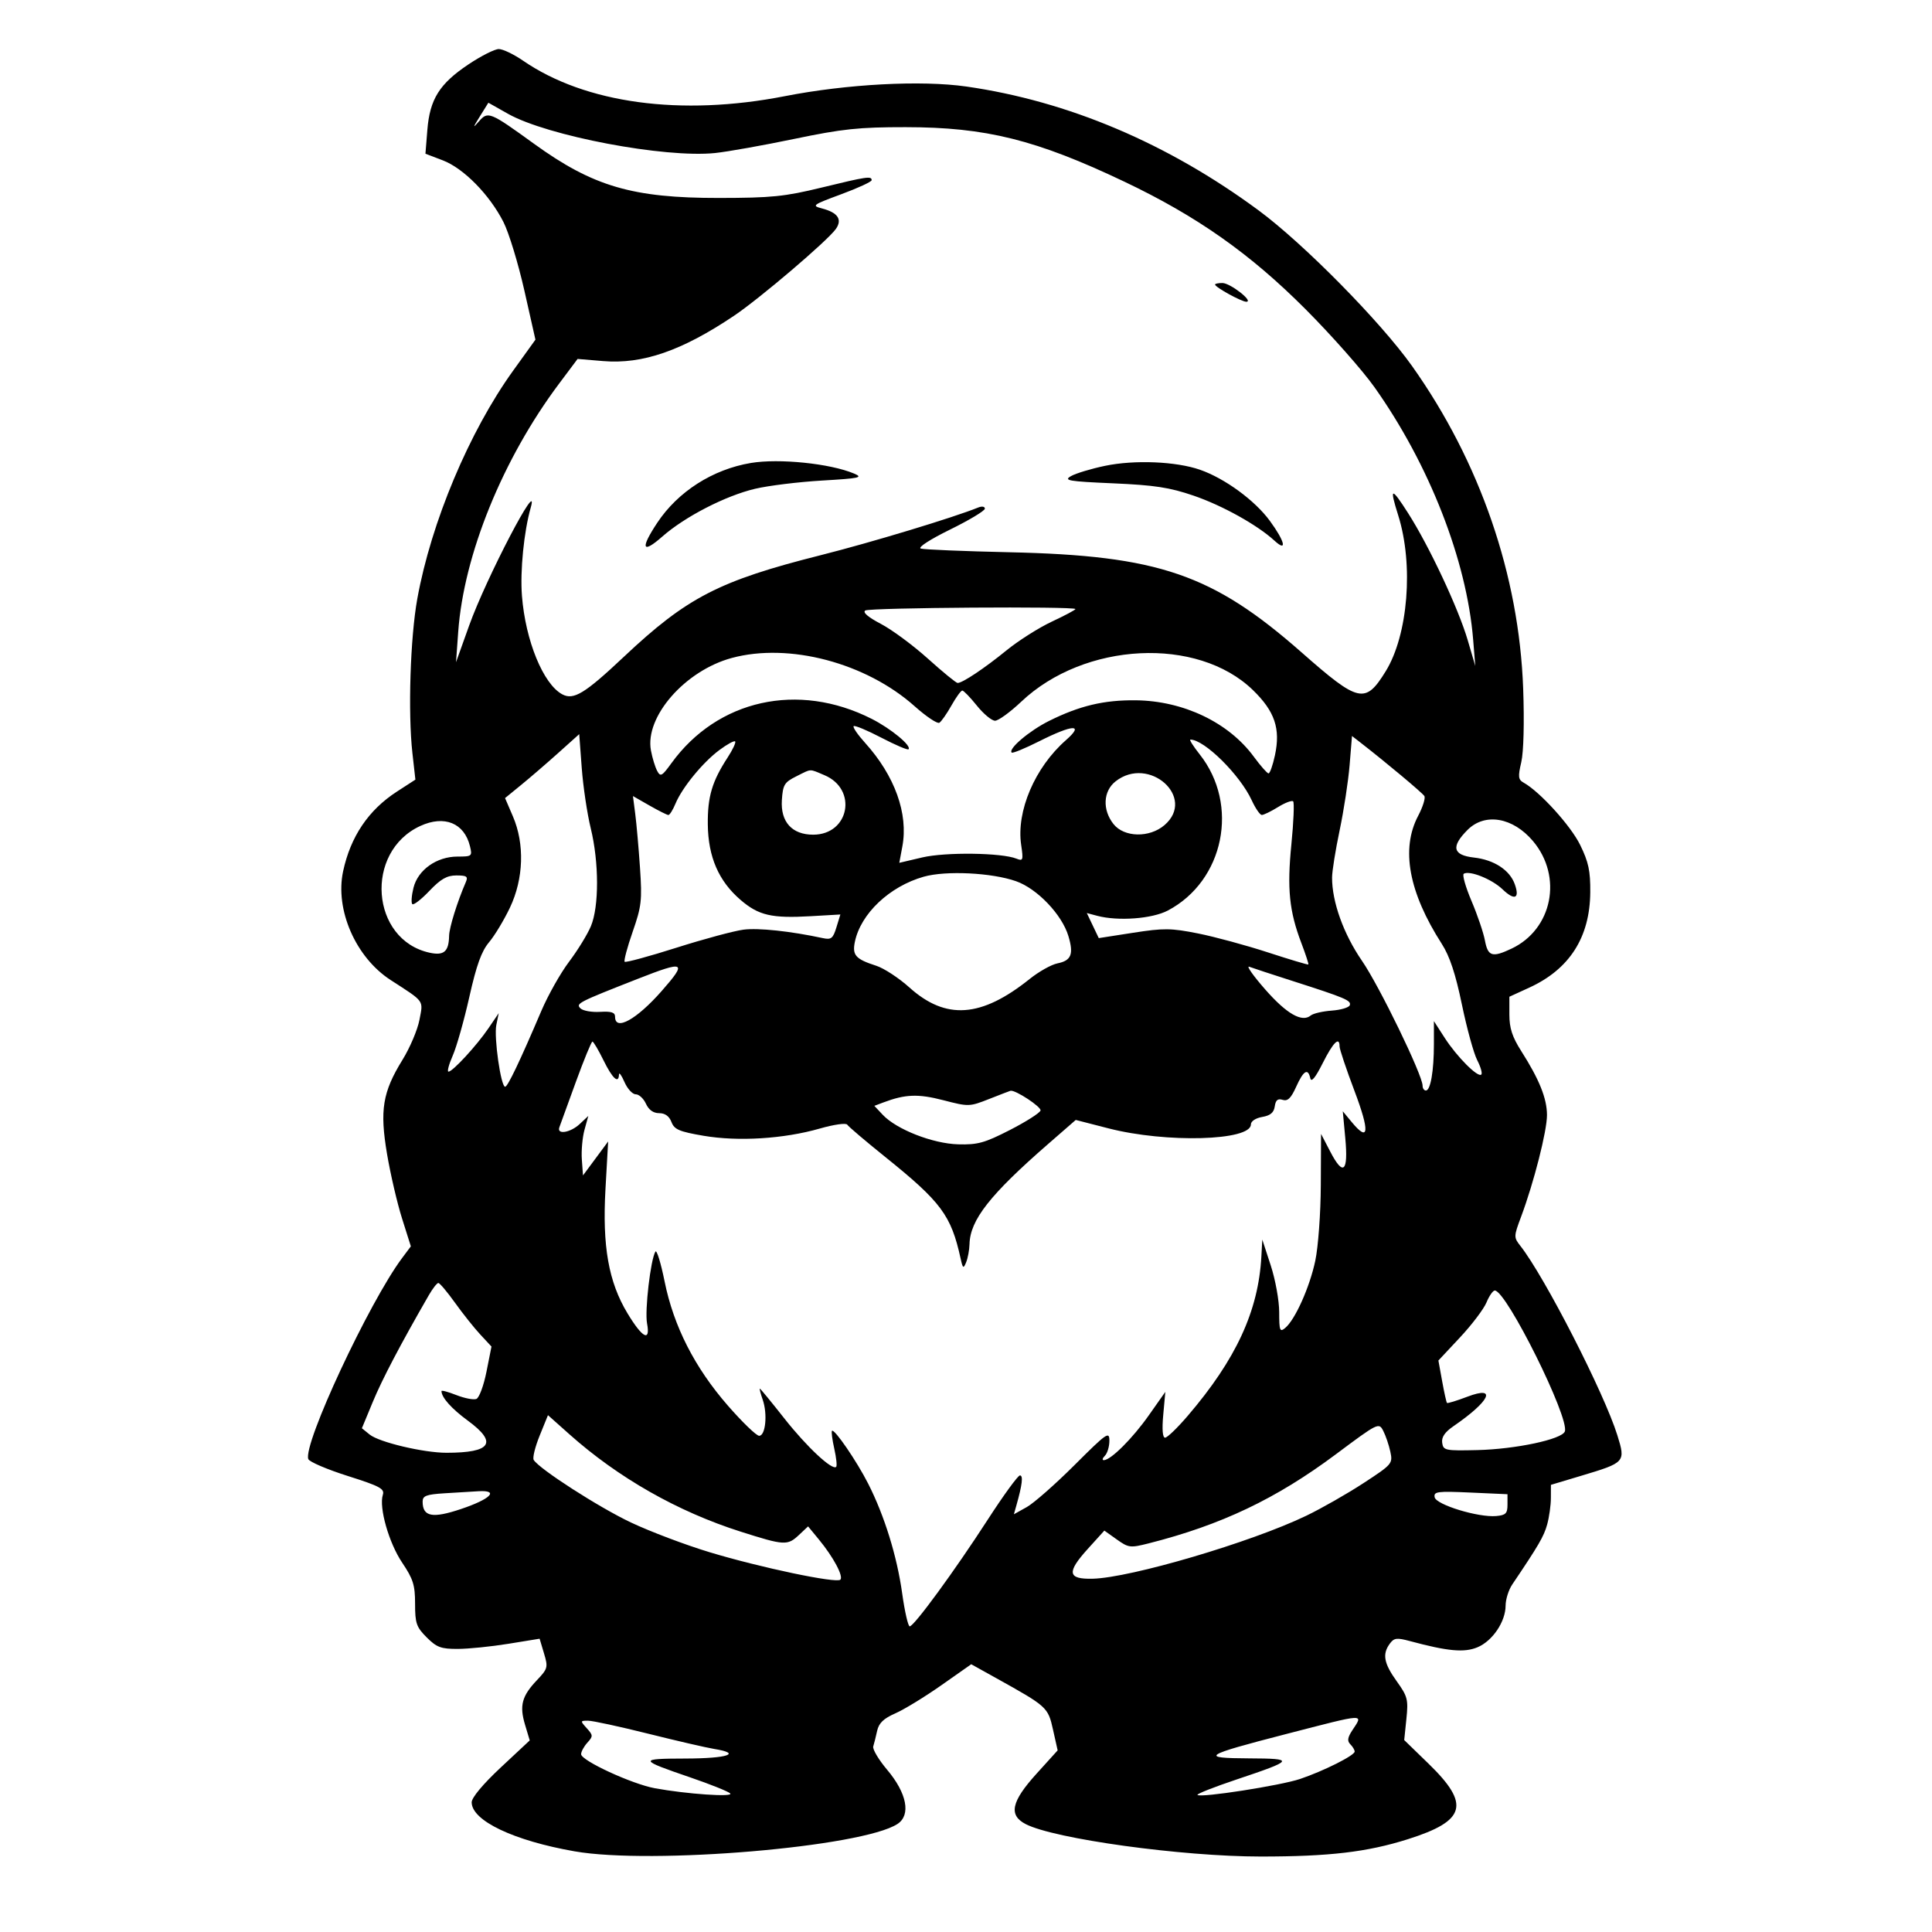 <svg xmlns="http://www.w3.org/2000/svg" width="512" height="512" viewBox="0 0 512 512" version="1.1">
	<path d="M 124.166 17.048 C 116.474 22.184, 113.908 26.272, 113.253 34.431 L 112.747 40.738 117.358 42.499 C 122.873 44.605, 129.758 51.615, 133.431 58.864 C 134.860 61.685, 137.350 69.848, 138.964 77.004 L 141.897 90.015 135.967 98.257 C 124.336 114.423, 114.262 138.407, 110.590 158.673 C 108.727 168.959, 108.094 188.878, 109.291 199.555 L 110.083 206.610 105.168 209.794 C 97.648 214.667, 92.901 221.702, 90.929 230.897 C 88.742 241.091, 94.263 253.724, 103.526 259.721 C 112.658 265.634, 112.170 264.958, 111.157 270.280 C 110.656 272.909, 108.635 277.672, 106.665 280.864 C 101.383 289.420, 100.602 294.195, 102.575 305.857 C 103.473 311.161, 105.258 318.828, 106.543 322.895 L 108.880 330.291 106.560 333.395 C 97.824 345.088, 80.225 382.817, 81.707 386.678 C 81.985 387.402, 86.674 389.409, 92.129 391.138 C 100.697 393.855, 101.965 394.536, 101.453 396.148 C 100.387 399.508, 103.061 408.890, 106.572 414.108 C 109.500 418.458, 110 420.050, 110 425.024 C 110 430.192, 110.346 431.192, 113.077 433.923 C 115.728 436.574, 116.870 436.997, 121.327 436.980 C 124.172 436.969, 130.213 436.356, 134.751 435.618 L 143.003 434.277 144.169 438.168 C 145.276 441.865, 145.181 442.221, 142.278 445.280 C 138.293 449.477, 137.621 452.003, 139.139 457.070 L 140.385 461.228 132.692 468.414 C 127.999 472.798, 125 476.390, 125 477.626 C 125 482.495, 136.137 487.800, 152.293 490.625 C 172.739 494.200, 228.535 489.466, 237.846 483.365 C 241.456 481, 240.348 475.227, 235.086 468.988 C 232.842 466.326, 231.192 463.552, 231.419 462.824 C 231.647 462.096, 232.110 460.240, 232.448 458.701 C 232.903 456.627, 234.156 455.423, 237.281 454.053 C 239.602 453.035, 245.074 449.692, 249.442 446.623 L 257.385 441.043 263.942 444.689 C 277.540 452.250, 277.727 452.419, 279.064 458.395 L 280.288 463.867 274.644 470.104 C 268.001 477.445, 267.235 481.036, 271.809 483.401 C 279.410 487.332, 313.235 492, 334.114 492 C 352.276 492, 362.298 490.821, 373.076 487.416 C 388.502 482.543, 389.704 478.195, 378.604 467.419 L 372.131 461.133 372.709 455.531 C 373.240 450.387, 373.030 449.570, 370.144 445.550 C 366.732 440.800, 366.282 438.365, 368.303 435.600 C 369.432 434.056, 370.147 433.963, 373.644 434.904 C 383.691 437.610, 388.043 438.009, 391.543 436.547 C 395.536 434.878, 398.989 429.764, 399.002 425.500 C 399.006 423.850, 399.796 421.336, 400.755 419.913 C 407.782 409.492, 409.137 407.167, 410.007 404.035 C 410.547 402.091, 410.994 398.925, 410.999 397 L 411.010 393.500 419.019 391.100 C 430.740 387.588, 430.829 387.489, 428.614 380.356 C 425.156 369.221, 409.365 338.382, 402.917 330.171 C 401.140 327.909, 401.145 327.686, 403.097 322.471 C 406.488 313.408, 409.976 299.712, 409.966 295.500 C 409.955 291.090, 407.936 286.070, 403.150 278.554 C 400.758 274.798, 400 272.471, 400 268.878 L 400 264.147 405.256 261.740 C 415.928 256.855, 421.329 248.428, 421.437 236.500 C 421.488 230.803, 420.987 228.456, 418.745 223.891 C 416.249 218.807, 408.085 209.812, 403.802 207.425 C 402.339 206.610, 402.249 205.860, 403.152 201.990 C 403.777 199.305, 403.981 191.470, 403.657 182.500 C 402.574 152.461, 392.216 122.381, 374.224 97.024 C 365.865 85.243, 345.442 64.529, 333.500 55.720 C 309.448 37.977, 283.061 26.798, 256.105 22.932 C 244.175 21.220, 224.417 22.269, 208 25.484 C 180.489 30.871, 155.111 27.428, 138.601 16.070 C 136.147 14.381, 133.260 13, 132.184 13 C 131.108 13, 127.500 14.822, 124.166 17.048 M 127.160 30.861 C 125.289 33.868, 125.245 34.099, 126.905 32.192 C 129.322 29.415, 129.767 29.595, 141.533 38.107 C 157.159 49.411, 167.649 52.486, 190.500 52.460 C 204.471 52.445, 207.917 52.098, 217.678 49.721 C 229.714 46.791, 231.002 46.600, 230.996 47.750 C 230.993 48.163, 227.359 49.842, 222.918 51.481 C 215.342 54.279, 215.027 54.509, 217.797 55.227 C 222.036 56.326, 223.282 58.152, 221.514 60.677 C 219.364 63.747, 201.331 79.114, 194.500 83.697 C 180.686 92.967, 170.283 96.565, 159.836 95.689 L 153.068 95.122 148.143 101.698 C 133.227 121.616, 122.916 146.979, 121.435 167.395 L 120.847 175.500 124.346 165.733 C 128.833 153.209, 143.113 125.862, 140.656 134.500 C 138.844 140.870, 137.805 151.304, 138.324 157.931 C 139.252 169.783, 143.974 181.310, 149.004 184.002 C 152.014 185.613, 154.961 183.819, 165.306 174.081 C 182.066 158.302, 190.540 153.927, 217.500 147.128 C 230.907 143.747, 252.529 137.203, 259.250 134.492 C 260.230 134.097, 261 134.232, 261 134.799 C 261 135.357, 256.845 137.854, 251.767 140.348 C 246.440 142.965, 243.161 145.091, 244.017 145.375 C 244.833 145.645, 255.400 146.084, 267.500 146.352 C 307.054 147.228, 321.371 152.142, 345 172.951 C 360.109 186.257, 361.821 186.638, 367.221 177.902 C 373.162 168.290, 374.661 149.663, 370.545 136.591 C 368.172 129.054, 368.663 128.943, 373.171 136 C 378.748 144.729, 386.496 161.245, 388.961 169.655 L 390.967 176.500 390.399 169.500 C 388.697 148.494, 378.770 123.096, 364.261 102.628 C 361.093 98.158, 352.875 88.858, 346 81.962 C 331.305 67.222, 317.187 57.281, 297.977 48.148 C 274.579 37.024, 261.294 33.713, 240 33.700 C 227.614 33.692, 223.314 34.145, 210.500 36.810 C 202.250 38.526, 192.800 40.211, 189.500 40.554 C 176.215 41.937, 145.027 36.028, 134.626 30.158 L 129.424 27.222 127.160 30.861 M 322 75.401 C 322 76.112, 329.074 80.001, 330.307 79.968 C 332.316 79.915, 326.022 75, 323.944 75 C 322.875 75, 322 75.181, 322 75.401 M 199 122.691 C 188.867 124.387, 179.656 130.274, 174.165 138.564 C 169.636 145.402, 170.181 146.891, 175.500 142.209 C 181.504 136.924, 192.242 131.392, 200.103 129.532 C 203.621 128.700, 211.598 127.719, 217.829 127.353 C 227.905 126.760, 228.842 126.553, 226.300 125.484 C 219.978 122.826, 206.457 121.443, 199 122.691 M 292.830 123.453 C 289.161 124.218, 285.111 125.442, 283.830 126.172 C 281.777 127.342, 283.104 127.570, 295 128.088 C 305.991 128.567, 309.955 129.175, 316.328 131.357 C 323.959 133.971, 333.215 139.124, 337.750 143.285 C 341.215 146.463, 340.508 143.459, 336.509 138.012 C 332.531 132.594, 324.594 126.786, 318.037 124.497 C 311.679 122.277, 300.655 121.820, 292.830 123.453 M 229.308 161.789 C 228.548 162.272, 230.046 163.557, 233.444 165.336 C 236.374 166.870, 241.988 171.022, 245.919 174.563 C 249.850 178.103, 253.389 180.998, 253.783 180.996 C 255.083 180.989, 260.877 177.123, 266.728 172.358 C 269.895 169.778, 275.302 166.350, 278.743 164.739 C 282.184 163.129, 285 161.629, 285 161.406 C 285 160.650, 230.509 161.025, 229.308 161.789 M 193.951 174.362 C 181.544 177.708, 170.832 189.963, 172.508 198.893 C 172.876 200.857, 173.617 203.285, 174.155 204.290 C 175.033 205.930, 175.417 205.724, 177.914 202.278 C 190.159 185.374, 211.529 180.634, 231.002 190.501 C 236.124 193.096, 241.661 197.673, 240.764 198.569 C 240.518 198.815, 237.260 197.424, 233.524 195.476 C 229.788 193.529, 226.503 192.163, 226.225 192.441 C 225.947 192.720, 227.306 194.703, 229.245 196.849 C 237.132 205.579, 240.754 215.641, 239.133 224.317 L 238.322 228.658 244.411 227.227 C 250.574 225.779, 265.486 225.975, 269.388 227.555 C 271.120 228.257, 271.221 227.956, 270.620 223.910 C 269.295 214.982, 274.252 203.376, 282.476 196.155 C 287.431 191.805, 284.367 191.930, 275.398 196.444 C 271.634 198.338, 268.353 199.687, 268.107 199.440 C 267.126 198.459, 272.808 193.646, 278 191.059 C 286.078 187.034, 292.568 185.489, 301 185.585 C 313.612 185.729, 325.594 191.452, 332.259 200.516 C 334.042 202.939, 335.800 204.940, 336.167 204.961 C 336.534 204.982, 337.303 202.814, 337.876 200.143 C 339.388 193.092, 337.835 188.504, 332.027 182.869 C 317.331 168.611, 287.390 170.114, 270.645 185.951 C 267.709 188.728, 264.584 191, 263.700 191 C 262.817 191, 260.648 189.200, 258.880 187 C 257.112 184.800, 255.373 183, 255.017 183 C 254.660 183, 253.364 184.787, 252.137 186.970 C 250.910 189.154, 249.471 191.209, 248.939 191.538 C 248.407 191.866, 245.458 189.894, 242.384 187.155 C 229.476 175.650, 209.115 170.272, 193.951 174.362 M 147.959 199.529 C 144.911 202.263, 140.488 206.075, 138.130 208 L 133.843 211.500 135.921 216.333 C 139.068 223.649, 138.775 232.861, 135.154 240.500 C 133.589 243.800, 131.095 247.938, 129.612 249.695 C 127.601 252.077, 126.271 255.763, 124.380 264.195 C 122.986 270.413, 121.006 277.413, 119.979 279.750 C 118.952 282.087, 118.446 284, 118.853 284 C 119.957 284, 126.343 277.068, 129.448 272.500 L 132.167 268.500 131.532 271.623 C 130.864 274.906, 132.731 288, 133.867 288 C 134.546 288, 137.775 281.234, 143.453 267.914 C 145.232 263.742, 148.542 257.872, 150.809 254.869 C 153.076 251.867, 155.678 247.630, 156.592 245.455 C 158.778 240.249, 158.760 228.525, 156.552 219.500 C 155.610 215.650, 154.538 208.463, 154.169 203.529 L 153.500 194.557 147.959 199.529 M 357.659 202.773 C 357.310 207.023, 356.125 214.775, 355.026 220 C 353.926 225.225, 353.020 230.868, 353.013 232.540 C 352.985 238.975, 356.054 247.528, 360.934 254.617 C 365.544 261.314, 377 284.916, 377 287.717 C 377 288.423, 377.394 289, 377.875 289 C 379.105 289, 380 283.812, 380 276.679 L 380 270.608 382.866 275.054 C 386.093 280.061, 391.677 285.656, 392.563 284.770 C 392.885 284.449, 392.396 282.732, 391.477 280.956 C 390.559 279.180, 388.735 272.554, 387.424 266.232 C 385.725 258.043, 384.188 253.409, 382.078 250.119 C 373.322 236.466, 371.203 224.986, 375.820 216.216 C 377.061 213.859, 377.805 211.493, 377.473 210.957 C 376.952 210.113, 367.299 202.039, 360.517 196.773 L 358.293 195.047 357.659 202.773 M 190.624 198.783 C 186.225 202.063, 180.769 208.730, 179.011 212.974 C 178.321 214.638, 177.474 215.995, 177.129 215.988 C 176.783 215.981, 174.529 214.849, 172.119 213.472 L 167.738 210.967 168.351 215.734 C 168.688 218.355, 169.253 224.775, 169.608 230 C 170.191 238.602, 170.007 240.204, 167.657 246.948 C 166.230 251.044, 165.279 254.612, 165.543 254.877 C 165.808 255.141, 171.981 253.466, 179.262 251.155 C 186.543 248.844, 194.547 246.690, 197.048 246.368 C 200.997 245.861, 209.470 246.765, 218.058 248.610 C 220.282 249.088, 220.752 248.715, 221.661 245.754 L 222.706 242.348 214.923 242.798 C 204.505 243.401, 201.076 242.613, 196.286 238.513 C 190.469 233.533, 187.675 227.112, 187.578 218.500 C 187.496 211.145, 188.695 207.093, 192.838 200.730 C 194.188 198.656, 195.079 196.746, 194.818 196.485 C 194.557 196.223, 192.669 197.258, 190.624 198.783 M 317.928 199.910 C 328.511 213.271, 324.408 233.421, 309.500 241.296 C 305.338 243.495, 296.305 244.169, 290.758 242.695 L 288.016 241.966 289.600 245.288 L 291.184 248.609 300.304 247.190 C 308.406 245.929, 310.320 245.949, 317.462 247.368 C 321.883 248.247, 330.225 250.507, 336 252.391 C 341.775 254.275, 346.602 255.718, 346.726 255.598 C 346.851 255.479, 346.020 252.933, 344.881 249.940 C 341.659 241.482, 341.059 235.545, 342.231 223.733 C 342.819 217.811, 343.031 212.698, 342.702 212.369 C 342.374 212.041, 340.566 212.723, 338.685 213.886 C 336.803 215.049, 334.867 215.988, 334.382 215.974 C 333.897 215.960, 332.698 214.206, 331.717 212.077 C 328.620 205.355, 319.164 196, 315.466 196 C 315.117 196, 316.225 197.759, 317.928 199.910 M 211 205.752 C 207.865 207.317, 207.469 207.973, 207.204 212.033 C 206.827 217.808, 209.897 221.200, 215.500 221.200 C 225.093 221.200, 227.350 209.133, 218.452 205.415 C 214.342 203.698, 215.186 203.660, 211 205.752 M 295.635 207.073 C 292.348 209.658, 292.102 214.589, 295.073 218.365 C 297.886 221.941, 304.625 222.087, 308.611 218.658 C 317.094 211.362, 304.489 200.108, 295.635 207.073 M 111.384 218.890 C 96.484 225.741, 98.215 249.090, 113.875 252.483 C 117.651 253.301, 118.937 252.179, 119.017 248 C 119.059 245.806, 121.187 238.973, 123.454 233.750 C 124.090 232.286, 123.681 232, 120.952 232 C 118.434 232, 116.800 232.936, 113.784 236.106 C 111.636 238.364, 109.602 239.936, 109.265 239.598 C 108.927 239.261, 109.067 237.316, 109.576 235.276 C 110.761 230.519, 115.728 227, 121.256 227 C 125.073 227, 125.192 226.900, 124.545 224.250 C 123.046 218.108, 117.762 215.957, 111.384 218.890 M 388.923 219.923 C 384.471 224.375, 384.990 226.626, 390.614 227.260 C 395.948 227.861, 400.097 230.573, 401.436 234.333 C 402.803 238.170, 401.386 238.744, 398.164 235.657 C 395.366 232.976, 389.446 230.606, 387.913 231.554 C 387.471 231.827, 388.396 235.076, 389.967 238.775 C 391.539 242.474, 393.139 247.188, 393.523 249.250 C 394.310 253.471, 395.468 253.821, 400.593 251.389 C 411.414 246.254, 414.191 232.323, 406.270 222.909 C 400.959 216.597, 393.528 215.318, 388.923 219.923 M 244.803 232.335 C 235.742 234.899, 228.091 242.132, 226.550 249.591 C 225.815 253.144, 226.731 254.170, 232.215 255.936 C 234.259 256.594, 238.205 259.177, 240.986 261.677 C 250.670 270.384, 260.044 269.720, 272.900 259.416 C 275.320 257.477, 278.621 255.626, 280.236 255.303 C 283.904 254.569, 284.581 252.882, 283.139 248.069 C 281.431 242.368, 274.862 235.490, 269.247 233.523 C 262.805 231.265, 250.668 230.675, 244.803 232.335 M 169 259.411 C 153.153 265.632, 152.545 265.945, 153.819 267.219 C 154.464 267.864, 156.793 268.285, 158.996 268.155 C 162.037 267.976, 163 268.289, 163 269.459 C 163 273.351, 168.716 270.184, 175.369 262.607 C 182.196 254.830, 181.526 254.493, 169 259.411 M 335.285 262.202 C 340.978 268.696, 345.056 271.029, 347.365 269.112 C 348.011 268.576, 350.520 267.994, 352.942 267.819 C 355.363 267.643, 357.509 266.999, 357.710 266.387 C 358.123 265.128, 356.531 264.454, 342.563 259.978 C 337.097 258.226, 331.922 256.526, 331.063 256.199 C 330.203 255.871, 332.103 258.573, 335.285 262.202 M 152.592 286.767 C 150.443 292.670, 148.482 298.063, 148.235 298.750 C 147.505 300.783, 151.176 300.183, 153.642 297.867 L 155.912 295.734 154.900 299.399 C 154.344 301.415, 154.026 304.963, 154.194 307.282 L 154.500 311.500 157.834 307 L 161.167 302.500 160.455 315.125 C 159.601 330.273, 161.277 339.734, 166.286 348.036 C 170.261 354.625, 172.416 355.734, 171.472 350.705 C 170.835 347.309, 172.418 333.750, 173.693 331.688 C 174.039 331.128, 175.133 334.682, 176.124 339.585 C 178.530 351.485, 184.098 362.416, 192.891 372.500 C 196.728 376.900, 200.459 380.500, 201.183 380.500 C 202.884 380.500, 203.450 374.728, 202.121 370.919 C 201.562 369.313, 201.224 368, 201.371 368 C 201.517 368, 204.448 371.569, 207.885 375.932 C 213.797 383.438, 220.572 389.761, 221.600 388.733 C 221.858 388.475, 221.629 386.304, 221.091 383.909 C 220.553 381.514, 220.279 379.388, 220.483 379.184 C 221.113 378.554, 227.038 387.206, 230.087 393.207 C 234.394 401.687, 237.716 412.408, 239.085 422.250 C 239.755 427.063, 240.654 431, 241.083 431 C 242.229 431, 253.023 416.240, 261.744 402.750 C 265.921 396.288, 269.769 391, 270.295 391 C 271.197 391, 270.909 393.462, 269.369 398.898 L 268.689 401.297 272.095 399.398 C 273.968 398.354, 279.663 393.346, 284.750 388.268 C 293.321 379.713, 294 379.240, 294 381.818 C 294 383.348, 293.460 385.140, 292.800 385.800 C 292.140 386.460, 292.027 386.982, 292.550 386.959 C 294.440 386.879, 300.155 381.171, 304.442 375.082 L 308.823 368.861 308.273 374.930 C 307.920 378.818, 308.096 381, 308.762 381 C 309.334 381, 312.019 378.413, 314.728 375.250 C 327.548 360.285, 333.484 347.454, 334.276 333 L 334.522 328.500 336.761 335.355 C 337.993 339.126, 339 344.693, 339 347.728 C 339 352.640, 339.173 353.101, 340.578 351.935 C 343.217 349.745, 347.074 341.142, 348.560 334.131 C 349.343 330.437, 349.994 321.520, 350.029 314 L 350.093 300.500 352.584 305.286 C 355.983 311.816, 357.345 310.552, 356.517 301.635 L 355.853 294.500 358.247 297.393 C 362.796 302.892, 363.043 299.929, 358.940 289.075 C 356.773 283.342, 355 278.055, 355 277.325 C 355 274.541, 353.309 276.214, 350.529 281.750 C 348.594 285.602, 347.511 286.922, 347.247 285.750 C 346.623 282.975, 345.445 283.686, 343.492 288.017 C 342.125 291.049, 341.248 291.896, 339.916 291.473 C 338.627 291.064, 338.063 291.530, 337.825 293.200 C 337.590 294.853, 336.669 295.630, 334.500 296.003 C 332.765 296.302, 331.500 297.138, 331.500 297.986 C 331.500 302.330, 309.042 302.954, 293.793 299.035 L 285.085 296.797 277.793 303.148 C 262.348 316.600, 257.091 323.293, 256.930 329.710 C 256.891 331.245, 256.493 333.400, 256.044 334.500 C 255.315 336.290, 255.160 336.185, 254.569 333.500 C 252.050 322.050, 249.441 318.543, 234.507 306.531 C 229.329 302.367, 224.841 298.552, 224.534 298.054 C 224.220 297.546, 221.015 297.998, 217.237 299.082 C 207.720 301.812, 195.629 302.562, 186.440 300.990 C 179.990 299.886, 178.696 299.332, 177.941 297.344 C 177.353 295.798, 176.245 295, 174.685 295 C 173.134 295, 171.929 294.141, 171.182 292.500 C 170.555 291.125, 169.337 290, 168.473 290 C 167.610 290, 166.268 288.538, 165.491 286.750 C 164.714 284.962, 164.061 284.063, 164.039 284.750 C 163.958 287.336, 162.312 285.835, 159.947 281.016 C 158.601 278.274, 157.275 276.032, 157 276.032 C 156.725 276.033, 154.741 280.864, 152.592 286.767 M 262.158 291.234 C 256.906 293.302, 256.701 293.308, 249.998 291.570 C 243.324 289.838, 239.923 289.964, 234.104 292.158 L 231.709 293.061 233.934 295.430 C 237.582 299.313, 247.181 303.072, 253.926 303.259 C 259.090 303.402, 260.937 302.891, 267.630 299.462 C 271.885 297.283, 275.538 294.962, 275.749 294.304 C 276.047 293.370, 269.070 288.778, 267.790 289.065 C 267.630 289.101, 265.096 290.077, 262.158 291.234 M 113.631 343.256 C 106.112 356.307, 101.292 365.489, 98.803 371.500 L 95.905 378.500 97.969 380.174 C 100.478 382.208, 112.251 385, 118.322 385 C 130.200 385, 131.964 382.346, 123.983 376.487 C 119.635 373.296, 117 370.337, 117 368.646 C 117 368.379, 118.774 368.858, 120.942 369.710 C 123.111 370.561, 125.493 371.025, 126.237 370.739 C 126.981 370.454, 128.187 367.212, 128.918 363.535 L 130.247 356.850 127.294 353.675 C 125.669 351.929, 122.651 348.137, 120.585 345.250 C 118.520 342.363, 116.530 340.003, 116.165 340.006 C 115.799 340.010, 114.659 341.472, 113.631 343.256 M 393.931 345.167 C 393.209 346.909, 390.048 351.083, 386.905 354.442 L 381.191 360.550 382.184 366.025 C 382.730 369.036, 383.306 371.632, 383.464 371.793 C 383.623 371.954, 386.058 371.210, 388.876 370.139 C 396.855 367.107, 394.877 371.302, 385.195 377.947 C 382.888 379.530, 381.981 380.862, 382.195 382.358 C 382.484 384.385, 382.985 384.489, 391.500 384.288 C 401.646 384.049, 413.891 381.448, 414.692 379.361 C 416.035 375.861, 399.215 342, 396.134 342 C 395.644 342, 394.652 343.425, 393.931 345.167 M 143.016 380.461 C 141.804 383.446, 141.093 386.342, 141.436 386.896 C 142.925 389.306, 158.730 399.472, 167.226 403.485 C 172.327 405.894, 181.697 409.435, 188.049 411.354 C 201.523 415.425, 221.676 419.657, 222.702 418.631 C 223.582 417.752, 220.860 412.650, 217.031 408.005 L 214.151 404.509 211.761 406.755 C 208.686 409.644, 207.914 409.601, 196.262 405.895 C 179.585 400.592, 163.829 391.627, 150.859 380.064 L 145.218 375.035 143.016 380.461 M 354.029 385.391 C 338.196 397.209, 323.613 404.147, 304.375 409.017 C 299.527 410.244, 299.072 410.187, 295.957 407.969 L 292.664 405.624 288.287 410.459 C 282.623 416.715, 282.920 418.540, 289.577 418.378 C 299.636 418.133, 331.553 408.723, 346.150 401.699 C 350.193 399.754, 357.021 395.863, 361.323 393.053 C 368.949 388.074, 369.129 387.863, 368.455 384.722 C 368.074 382.950, 367.230 380.467, 366.579 379.204 C 365.410 376.935, 365.256 377.011, 354.029 385.391 M 117.750 395.739 C 112.979 396.038, 112 396.411, 112 397.927 C 112 401.960, 114.575 402.458, 122.198 399.897 C 130.021 397.270, 132.379 394.874, 126.833 395.189 C 125 395.293, 120.912 395.541, 117.750 395.739 M 380.198 396.790 C 380.579 398.768, 391.783 402.189, 396.500 401.768 C 399.044 401.541, 399.500 401.080, 399.500 398.742 L 399.500 395.983 389.687 395.543 C 380.883 395.149, 379.907 395.277, 380.198 396.790 M 340.783 459.551 C 318.828 465.216, 317.746 465.927, 331 465.985 C 343.282 466.038, 343.039 466.449, 327.687 471.588 C 321.740 473.579, 317.085 475.418, 317.342 475.675 C 318.157 476.491, 339.380 473.187, 344.545 471.440 C 350.811 469.322, 359 465.210, 359 464.183 C 359 463.752, 358.483 462.883, 357.851 462.251 C 356.986 461.386, 357.110 460.481, 358.351 458.587 C 361.325 454.049, 362.316 453.994, 340.783 459.551 M 155.500 458 C 157.187 459.864, 157.198 460.124, 155.655 461.829 C 154.745 462.835, 154 464.207, 154 464.878 C 154 466.567, 167.416 472.769, 173.500 473.894 C 181.931 475.452, 194.604 476.320, 193.500 475.265 C 192.950 474.739, 188.225 472.845, 183 471.056 C 169.173 466.323, 169.109 466.065, 181.750 466.030 C 192.880 466, 196.728 464.694, 189.250 463.484 C 187.188 463.150, 179.309 461.330, 171.743 459.439 C 164.176 457.547, 157.019 456, 155.838 456 C 153.753 456, 153.743 456.059, 155.500 458" stroke="none" fill="black" fill-rule="evenodd"/>
</svg>
